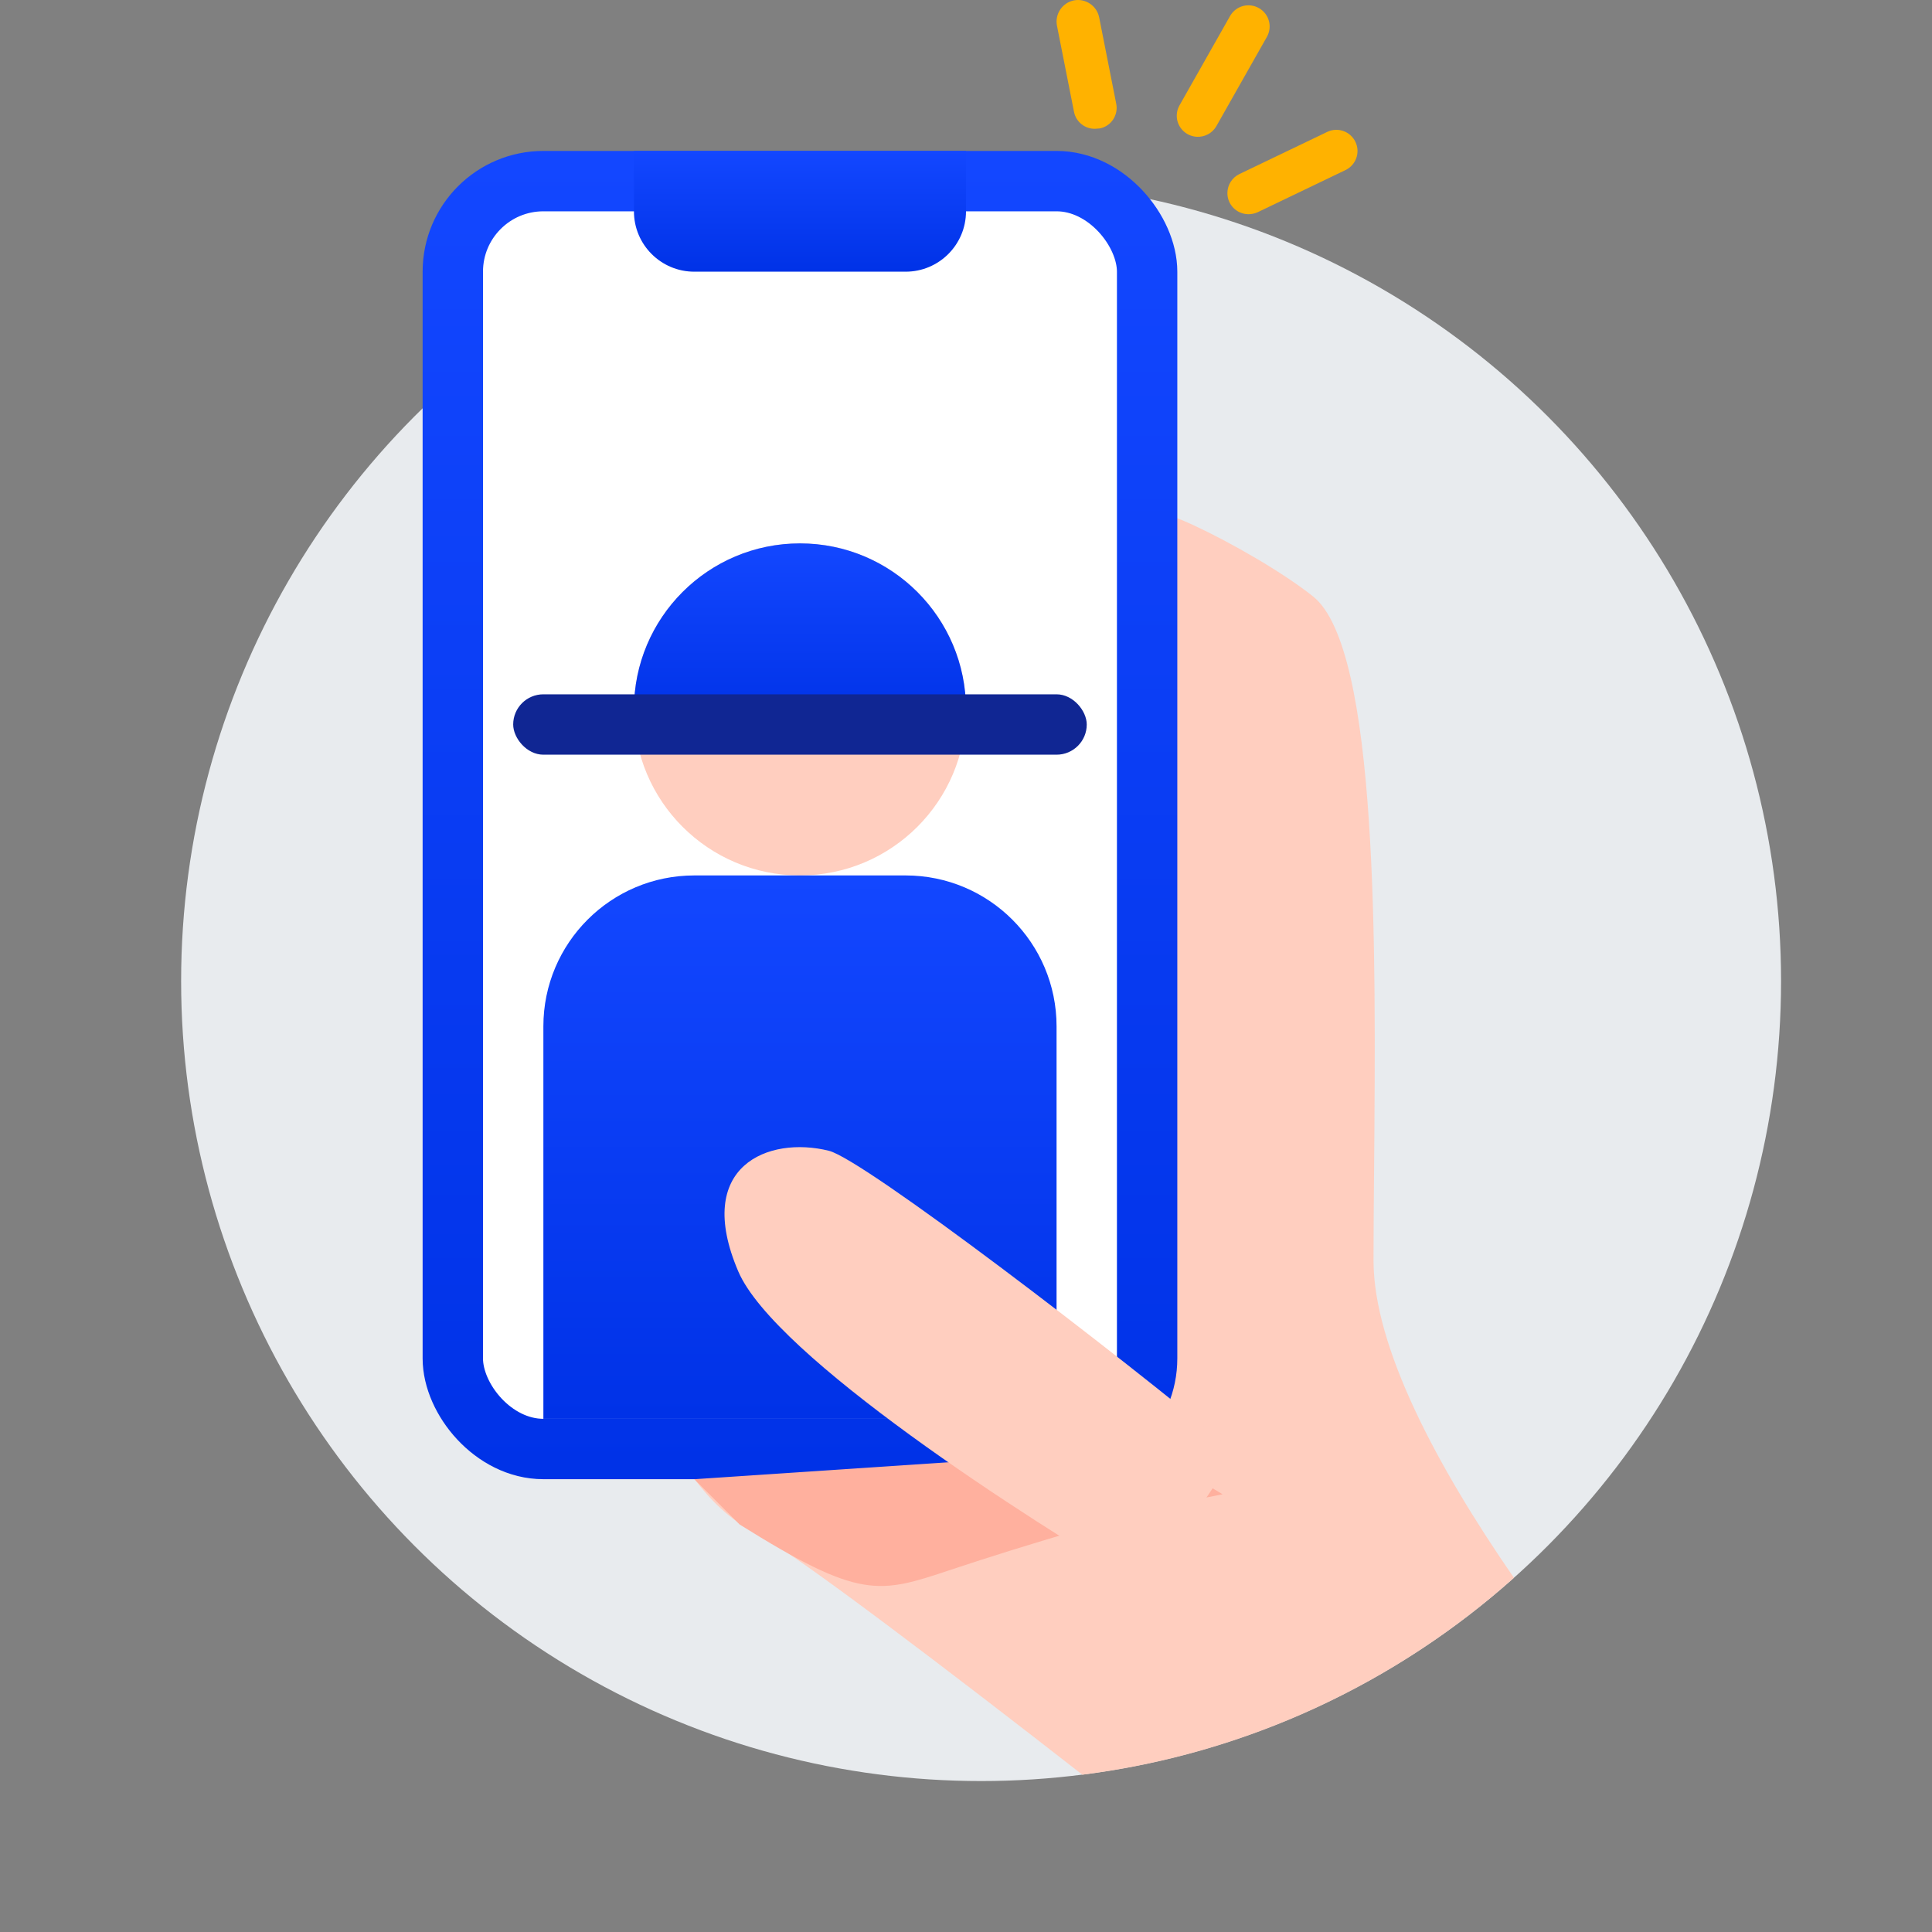 <svg width="64" height="64" viewBox="0 0 64 64" fill="none" xmlns="http://www.w3.org/2000/svg">
<rect x="0" y="0" width="64" height="64" fill="#808080" stroke="none"/>
<circle cx="32.5" cy="32.5" r="26.5" fill="#E8EBEE"/>
<path fill-rule="evenodd" clip-rule="evenodd" d="M35.855 58.79C31.646 55.506 26.25 51.385 25 50.76C23.4 49.96 22.333 48.093 22 47.26L39 17.76C36.5 15.76 41.5 18.16 43.5 19.76C45.666 21.493 45.58 31.48 45.519 38.67C45.509 39.781 45.5 40.824 45.5 41.76C45.5 44.616 47.581 48.547 50.151 52.267C46.25 55.752 41.311 58.1 35.855 58.79Z" fill="#FFCEBF"/>
<rect x="15" y="6" width="23" height="42" rx="3" fill="white" stroke="url(#paint0_linear_1_5175)" stroke-width="2"/>
<path d="M21 5H32V7C32 8.105 31.105 9 30 9H23C21.895 9 21 8.105 21 7V5Z" fill="url(#paint1_linear_1_5175)"/>
<circle cx="26.5" cy="23.5" r="5.5" fill="#FFCEBF"/>
<path d="M18 34C18 31.239 20.239 29 23 29H30C32.761 29 35 31.239 35 34V47H18V34Z" fill="url(#paint2_linear_1_5175)"/>
<path d="M21 23.5C21 20.462 23.462 18 26.5 18C29.538 18 32 20.462 32 23.5V24H21V23.5Z" fill="url(#paint3_linear_1_5175)"/>
<rect x="17" y="23" width="19" height="2" rx="1" fill="#102693"/>
<path d="M31.5 52C29.1 52.8 28.5 53 24.5 50.5L23 49L38 48L40.5 49.5C37.833 50 33.9 51.2 31.5 52Z" fill="#FFB09E"/>
<path d="M24.458 42.121C25.658 44.921 33.958 50.287 37.958 52.621L40.957 48.121C36.958 44.787 28.622 38.412 27.458 38.121C25.457 37.621 22.958 38.621 24.458 42.121Z" fill="#FFCEBF"/>
<path d="M36.276 4.266C35.939 4.274 35.644 4.038 35.578 3.706L35.013 0.849C34.939 0.464 35.191 0.09 35.575 0.013C35.96 -0.061 36.334 0.191 36.411 0.575L36.976 3.433C37.053 3.812 36.809 4.181 36.43 4.255C36.427 4.255 36.427 4.255 36.424 4.255L36.276 4.266Z" fill="#FFB200"/>
<path d="M39.651 4.531C39.266 4.515 38.966 4.189 38.982 3.804C38.987 3.693 39.017 3.587 39.072 3.491L40.749 0.528C40.943 0.191 41.37 0.077 41.707 0.27C42.044 0.464 42.158 0.891 41.964 1.228L40.287 4.191C40.155 4.412 39.908 4.544 39.651 4.531Z" fill="#FFB200"/>
<path d="M41.354 7.096C40.969 7.094 40.656 6.781 40.659 6.393C40.661 6.128 40.813 5.884 41.054 5.767L43.967 4.369C44.317 4.202 44.734 4.351 44.901 4.701C45.068 5.051 44.919 5.468 44.569 5.635L41.656 7.033C41.561 7.075 41.46 7.096 41.354 7.096Z" fill="#FFB200"/>
<defs>
<linearGradient id="paint0_linear_1_5175" x1="26.5" y1="5" x2="26.5" y2="49" gradientUnits="userSpaceOnUse">
<stop stop-color="#1347FF"/>
<stop offset="1" stop-color="#0032E7"/>
</linearGradient>
<linearGradient id="paint1_linear_1_5175" x1="26.5" y1="5" x2="26.5" y2="9" gradientUnits="userSpaceOnUse">
<stop stop-color="#1347FF"/>
<stop offset="1" stop-color="#0032E7"/>
</linearGradient>
<linearGradient id="paint2_linear_1_5175" x1="26.5" y1="29" x2="26.5" y2="47" gradientUnits="userSpaceOnUse">
<stop stop-color="#1347FF"/>
<stop offset="1" stop-color="#0032E7"/>
</linearGradient>
<linearGradient id="paint3_linear_1_5175" x1="26.5" y1="18" x2="26.5" y2="24" gradientUnits="userSpaceOnUse">
<stop stop-color="#1347FF"/>
<stop offset="1" stop-color="#0032E7"/>
</linearGradient>
</defs>
</svg>
